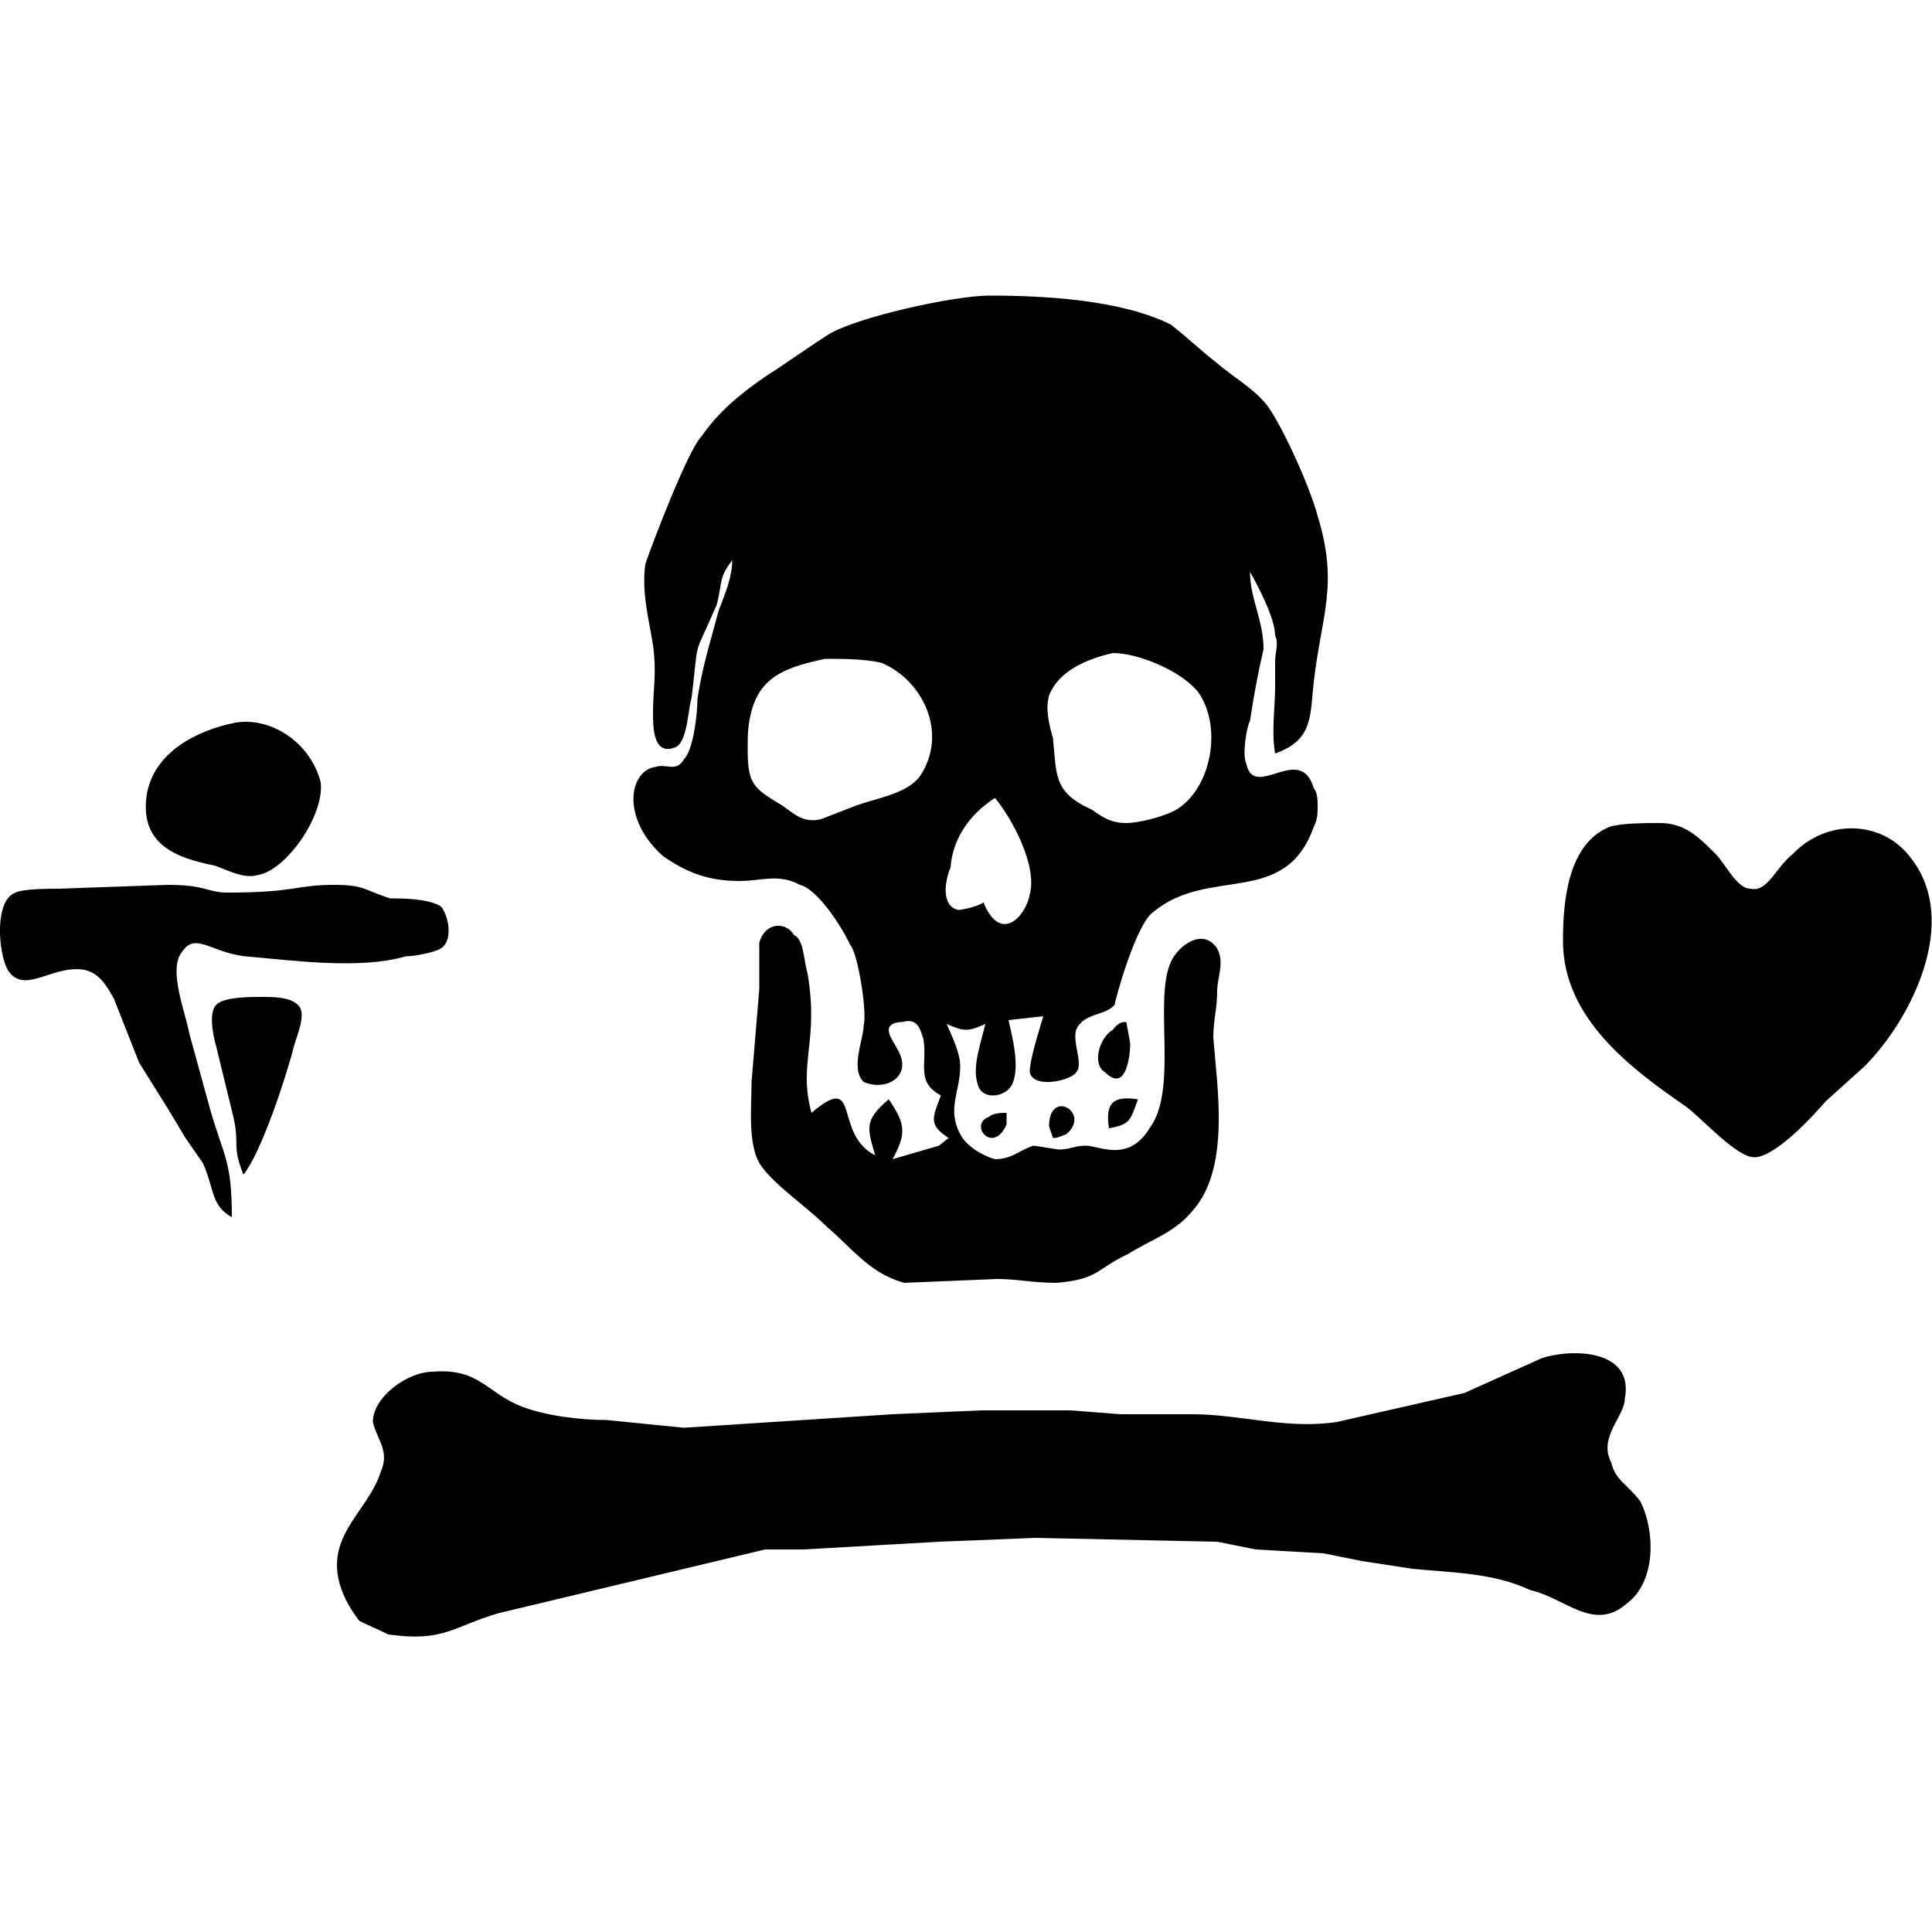 <?xml version="1.0" encoding="utf-8"?>
<!-- Generator: Adobe Illustrator 21.0.0, SVG Export Plug-In . SVG Version: 6.00 Build 0)  -->
<svg version="1.1" id="Layer_1" xmlns="http://www.w3.org/2000/svg" xmlns:xlink="http://www.w3.org/1999/xlink" x="0px" y="0px"
	 viewBox="0 0 100 100" style="enable-background:new 0 0 100 100;" xml:space="preserve">
<path id="selection_x5F_to_x5F_path_x23_9" d="M52.1,57.6c-0.2,0-0.7,0-0.9,0.2c-1.1,0.4,0.2,2,0.9,0.4V57.6z"/>
<path id="selection_x5F_to_x5F_path_x23_8" d="M54.5,58.9c0.2,0,0.2,0,0.7-0.2c1.3-1.1-0.9-2.4-0.9-0.4L54.5,58.9z"/>
<path id="selection_x5F_to_x5F_path_x23_7" d="M57.4,58.4c1.1-0.2,1.1-0.4,1.5-1.5C57.6,56.7,57.2,57.1,57.4,58.4z"/>
<path id="selection_x5F_to_x5F_path_x23_6" d="M58.3,52.9c-0.2,0-0.4,0-0.7,0.4c-0.7,0.4-1.1,1.8-0.4,2.2c1.1,1.1,1.3-0.9,1.3-1.5
	L58.3,52.9z"/>
<path id="selection_x5F_to_x5F_path_x23_5" d="M37.9,29c0,0.9-0.4,1.8-0.7,2.6c-0.4,1.5-0.9,3.1-1.1,4.6c0,0.7-0.2,2.6-0.7,3.1
	c-0.4,0.7-0.9,0.2-1.5,0.4c-1.3,0.2-1.8,2.6,0.4,4.6c1.3,0.9,2.4,1.3,4,1.3c1.1,0,2-0.4,3.1,0.2c0.9,0.2,2.2,2.2,2.6,3.1
	c0.4,0.4,0.9,3.5,0.7,4.2c0,0.7-0.7,2.2,0,2.9c0.9,0.4,2,0,2-0.9c0-0.7-0.7-1.3-0.7-1.8c0-0.2,0.2-0.4,0.7-0.4
	c0.7-0.2,0.9,0.2,1.1,0.9c0.2,1.3-0.4,2.2,0.9,2.9c-0.4,1.1-0.7,1.5,0.4,2.2l-0.5,0.4L46.2,60c0.7-1.3,0.7-1.8-0.2-3.1
	c-1.3,1.1-1.1,1.5-0.7,2.9c-2.2-1.1-0.7-4.4-3.3-2.2c-0.7-2.6,0.4-3.7-0.2-7.2c-0.2-0.7-0.2-1.8-0.7-2c-0.4-0.7-1.5-0.7-1.8,0.4v2.4
	L38.9,56c0,1.3-0.2,3.1,0.4,4.2c0.7,1.1,2.4,2.2,3.5,3.3c1.3,1.1,2.2,2.4,4,2.9l4.8-0.2c1.1,0,1.8,0.2,3.1,0.2
	c2.2-0.2,2-0.7,3.7-1.5c1.1-0.7,2.4-1.1,3.3-2.2c2-2.2,1.3-6.4,1.1-9c0-0.9,0.2-1.5,0.2-2.4c0-0.7,0.4-1.5,0-2.2
	c-0.7-1.1-2-0.2-2.4,0.7c-0.9,2,0.4,6.6-1.1,8.6c-1.1,1.8-2.6,0.9-3.3,0.9c-0.6,0-0.8,0.2-1.4,0.2l-1.3-0.2c-0.7,0.2-1.1,0.7-2,0.7
	c-0.7-0.2-1.5-0.7-1.8-1.3c-0.7-1.3,0-2.2,0-3.5c0-0.7-0.4-1.5-0.7-2.2c0.9,0.4,1.1,0.4,2,0c-0.2,0.9-0.7,2.2-0.4,3.1
	c0.2,0.9,1.5,0.7,1.8,0c0.4-0.9,0-2.4-0.2-3.3l1.8-0.2c-0.2,0.7-0.7,2.2-0.7,2.9c0.2,0.9,2.2,0.4,2.4,0c0.4-0.4-0.2-1.5,0-2.2
	c0.4-0.9,1.5-0.7,2-1.3c0-0.2,1.1-4.2,2-4.8c2.9-2.4,6.8-0.2,8.3-4.4c0.2-0.4,0.2-0.7,0.2-1.1c0-0.2,0-0.7-0.2-0.9
	c-0.7-2.4-3.1,0.7-3.5-1.3c-0.2-0.4,0-1.8,0.2-2.2c0.2-1.3,0.4-2.4,0.7-3.7c0-1.5-0.7-2.6-0.7-4c0.4,0.7,1.3,2.4,1.3,3.3
	c0.2,0.4,0,0.9,0,1.3v1.3c0,1.1-0.2,2.4,0,3.5c2-0.7,1.8-2,2-3.7c0.4-3.5,1.3-5,0.2-8.6c-0.4-1.5-1.8-4.6-2.6-5.7
	c-0.7-0.9-1.8-1.5-2.6-2.2c-0.9-0.7-1.5-1.3-2.4-2c-2.6-1.3-6.6-1.5-9.4-1.5c-1.8,0-6.8,1.1-8.3,2c-1.1,0.7-2.2,1.5-3.3,2.2
	c-1.3,0.9-2.4,1.8-3.3,3.1c-0.7,0.7-2.6,5.7-2.9,6.6c-0.2,1.5,0.2,2.9,0.4,4.2c0.2,1.5,0,2.2,0,3.5c0,0.7,0,2.2,1.1,1.8
	c0.7-0.2,0.7-2,0.9-2.6c0.4-3.3,0-1.8,1.3-4.8C37.4,30.1,37.2,29.9,37.9,29z M57.6,33.8c1.3,0,3.5,0.9,4.4,2c1.3,1.8,0.7,5-1.1,6.1
	c-0.7,0.4-2,0.7-2.6,0.7c-0.7,0-1.1-0.2-1.8-0.7c-2-0.9-1.8-1.8-2-3.7c-0.2-0.7-0.4-1.5-0.2-2.2C54.8,34.7,56.3,34.1,57.6,33.8z
	 M42.7,34.1c0.9,0,2,0,2.9,0.2c2.2,0.9,3.5,3.7,2,5.9c-0.7,0.9-2.2,1.1-3.3,1.5l-1.8,0.7c-0.9,0.2-1.3-0.2-2-0.7
	c-1.5-0.9-1.8-1.1-1.8-2.9c0-0.7,0-1.3,0.2-2C39.4,34.9,40.9,34.5,42.7,34.1z M51.5,41.3c0.9,1.1,2.2,3.5,1.8,5
	c-0.2,1.1-1.5,2.6-2.4,0.4c-0.2,0.2-1.1,0.4-1.3,0.4c-0.9-0.2-0.7-1.5-0.4-2.2C49.3,43.5,50.1,42.2,51.5,41.3z"/>
<path id="selection_x5F_to_x5F_path_x23_4" d="M12,63c0-2.9-0.4-3.1-1.1-5.5l-1.1-4c-0.2-1.1-1.1-3.3-0.4-4.2c0.7-1.1,1.5,0,3.3,0.2
	c2.4,0.2,5.9,0.7,8.3,0c0.4,0,1.5-0.2,1.8-0.4c0.7-0.4,0.4-1.8,0-2.2c-0.7-0.4-2-0.4-2.6-0.4c-1.3-0.4-1.3-0.7-2.9-0.7
	c-2,0-2,0.4-5.5,0.4c-1.1,0-1.1-0.4-3.1-0.4L3,46c-0.4,0-1.8,0-2.2,0.2c-1.1,0.4-0.9,3.1-0.4,4c0.7,1.1,1.8,0.2,3.1,0
	s1.8,0.4,2.4,1.5L7.2,55l1.5,2.4l0.9,1.5l0.9,1.3C11.1,61.5,10.9,62.4,12,63z"/>
<path id="selection_x5F_to_x5F_path_x23_3" d="M12.6,60.8c0.9-1.1,2.2-5,2.6-6.6c0.2-0.7,0.7-1.8,0.2-2.2c-0.4-0.4-1.3-0.4-1.8-0.4
	c-0.7,0-2,0-2.4,0.4c-0.4,0.4-0.2,1.5,0,2.2l0.9,3.7C12.4,59.3,12,59.3,12.6,60.8z"/>
<path id="selection_x5F_to_x5F_path_x23_2" d="M12.2,37.4c-2,0.4-4.2,1.5-4.6,3.7c-0.4,2.6,1.5,3.3,3.5,3.7c0.6,0.2,1.5,0.7,2.2,0.5
	c1.5-0.2,3.5-3.1,3.3-4.8C16.1,38.5,14.1,37.1,12.2,37.4z"/>
<path id="selection_x5F_to_x5F_path_x23_1" d="M79.8,70.3l-4,1.8l-6.6,1.5c-2.6,0.4-5-0.4-7.5-0.4H58L55.4,73h-4.6l-4.6,0.2
	l-10.8,0.7l-4-0.4c-1.3,0-3.1-0.2-4.4-0.7c-1.8-0.7-2.2-2-4.6-1.8c-1.3,0-3.1,1.3-3.1,2.6c0.2,0.9,0.9,1.5,0.4,2.6
	c-0.7,2.2-3.3,3.5-1.8,6.6c0.2,0.4,0.4,0.7,0.7,1.1c0.4,0.2,0.9,0.4,1.5,0.7c2.9,0.4,3.3-0.4,5.7-1.1l13.8-3.3h2l7-0.4l5-0.2
	l9.4,0.2l2,0.4l3.5,0.2l2,0.4l1.3,0.2l1.3,0.2c2,0.2,4.2,0.2,6.1,1.1c1.8,0.4,3.3,2.2,5,0.7c1.5-1.1,1.5-3.7,0.7-5.3
	c-0.7-0.9-1.3-1.1-1.5-2c-0.7-1.3,0.7-2.4,0.7-3.3C84.6,69.8,81.3,69.8,79.8,70.3z"/>
<path id="selection_to_path" d="M85.9,42.6c-0.7,0-2,0-2.6,0.2c-2.2,0.9-2.4,4-2.4,5.9c0,4,3.5,6.6,6.4,8.6c0.9,0.7,2.6,2.6,3.5,2.6
	c1.1,0,3.1-2.2,3.7-2.9l2-1.8c2.4-2.4,5-7.5,2.4-10.8c-1.5-2-4.4-2-6.1-0.2c-0.9,0.7-1.3,2-2.2,1.8c-0.7,0-1.3-1.3-1.8-1.8
	C87.9,43.3,87.2,42.6,85.9,42.6z"/>
</svg>
